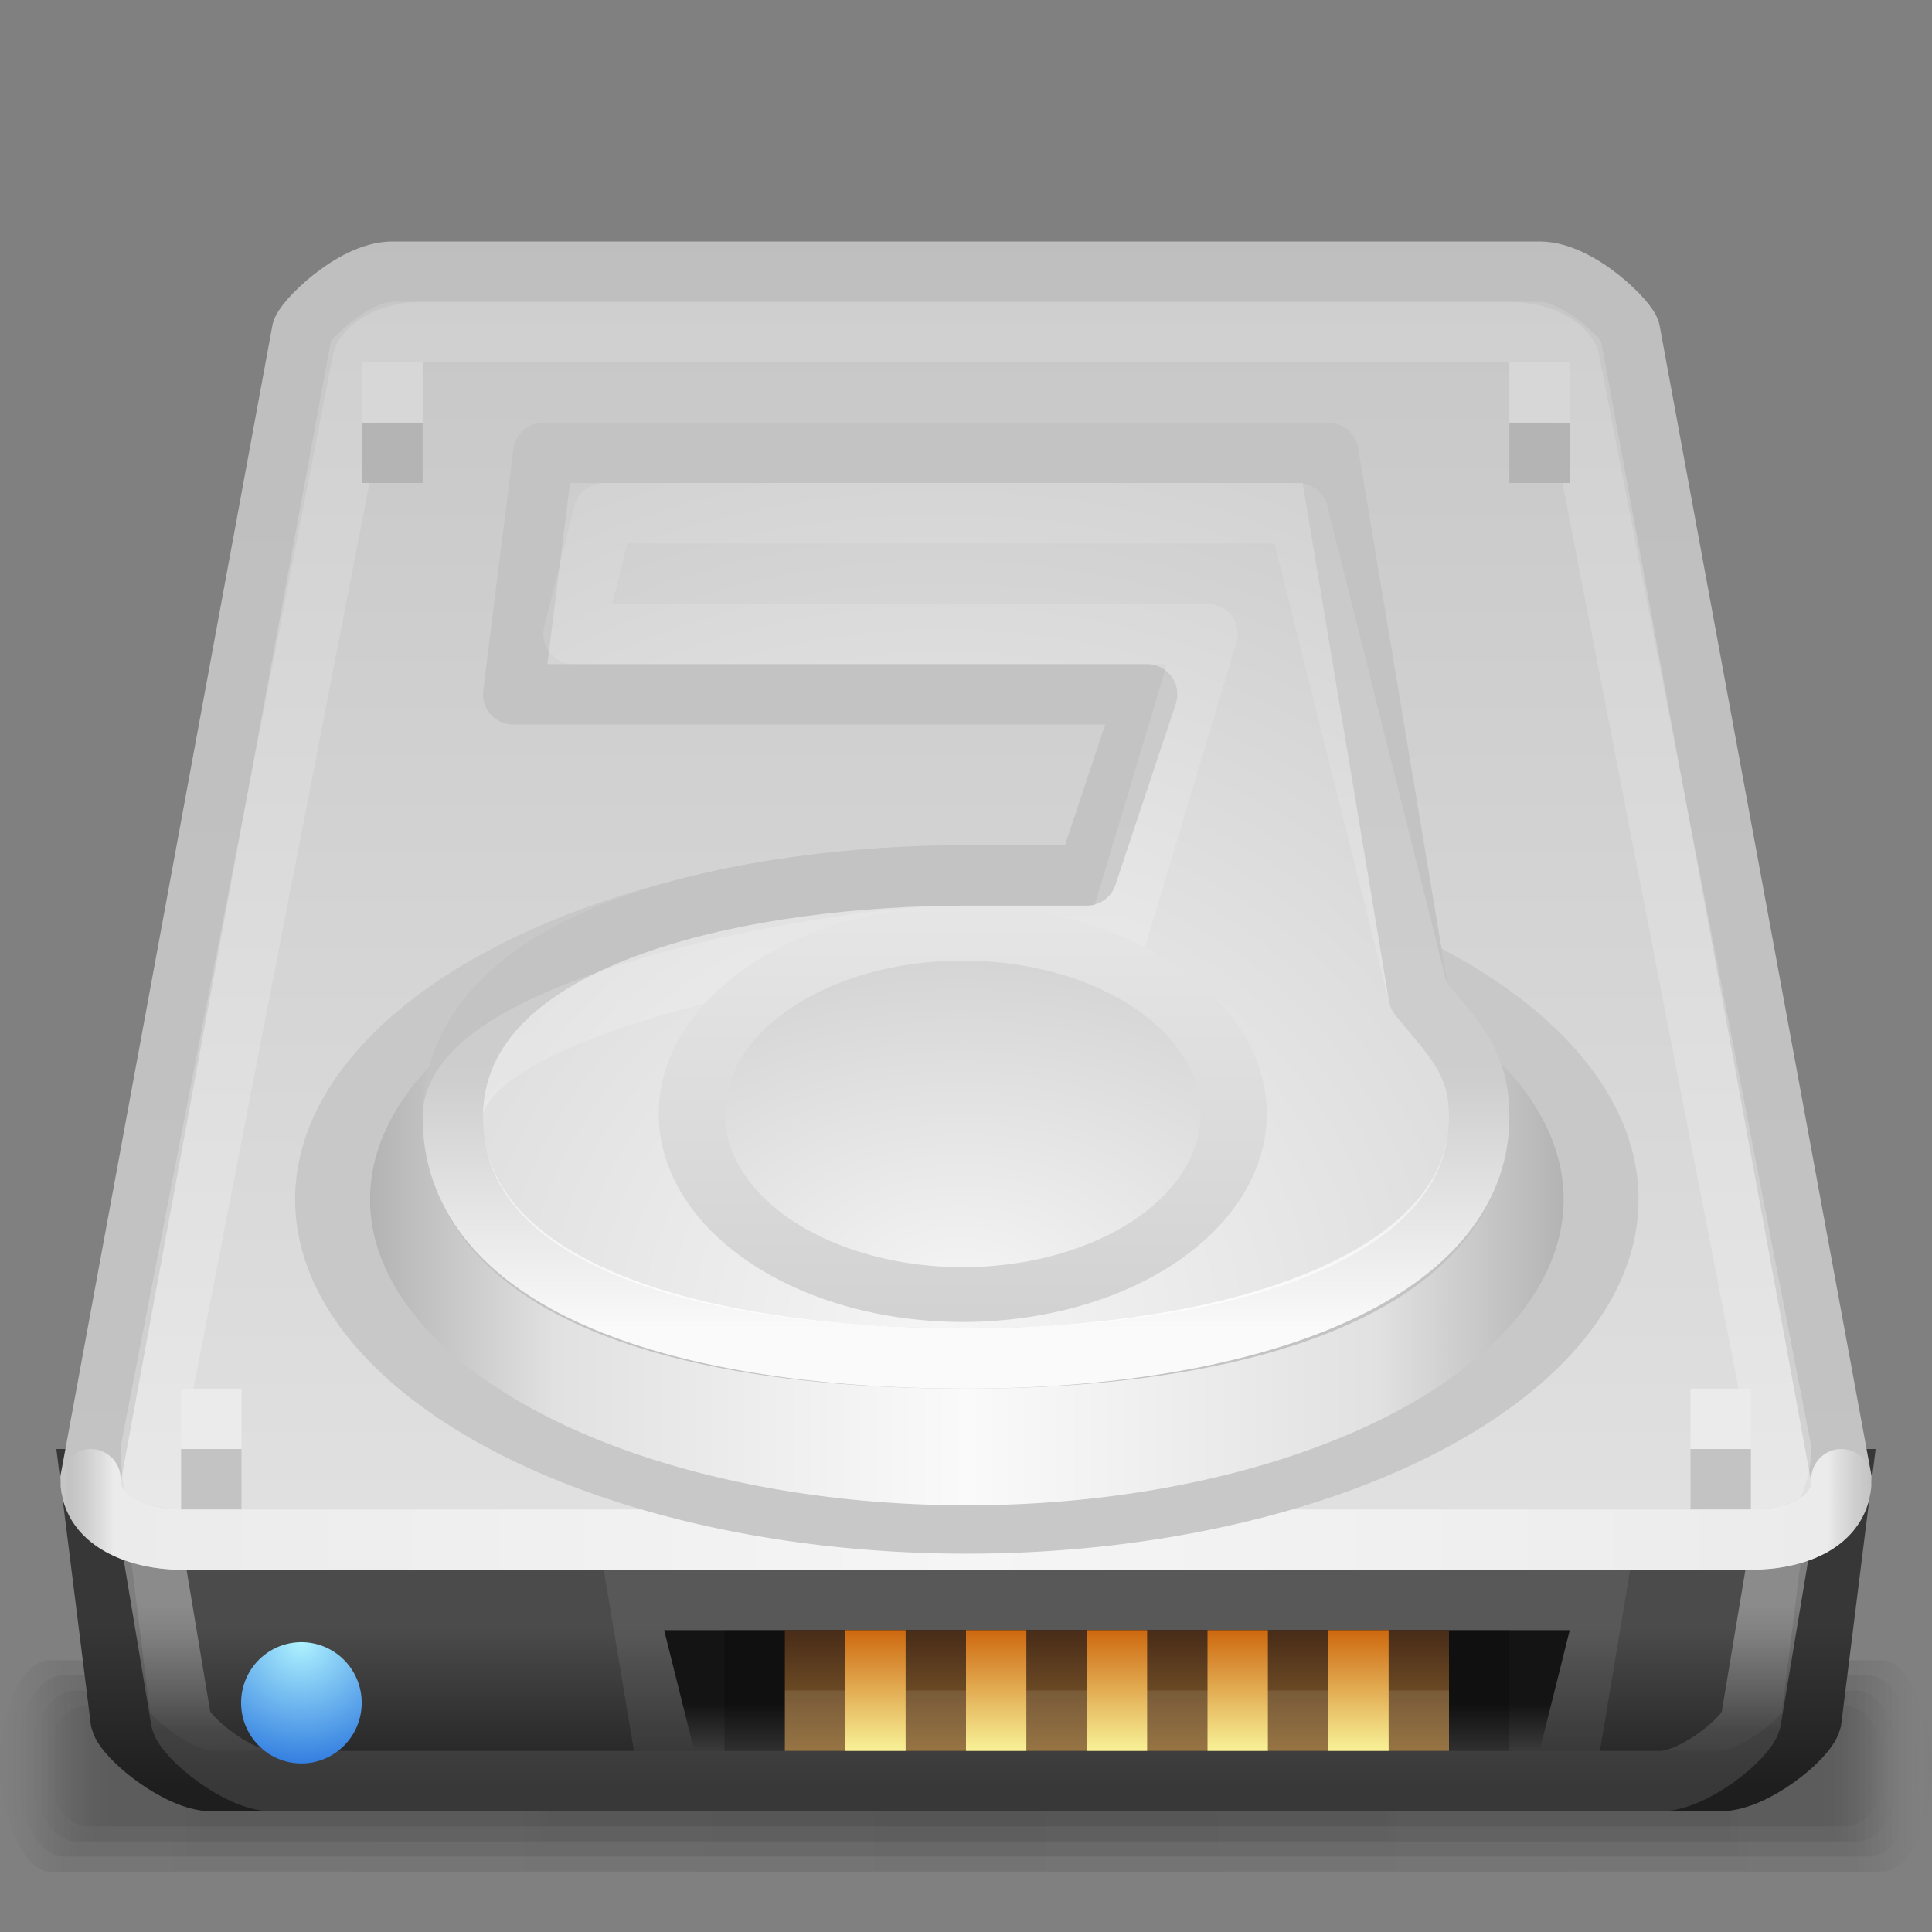 <?xml version="1.0" encoding="UTF-8" standalone="no"?>
<!-- Created with Inkscape (http://www.inkscape.org/) -->
<svg xmlns:rdf="http://www.w3.org/1999/02/22-rdf-syntax-ns#" xmlns="http://www.w3.org/2000/svg" height="32" width="32" version="1.1" xmlns:cc="http://creativecommons.org/ns#" xmlns:xlink="http://www.w3.org/1999/xlink" xmlns:dc="http://purl.org/dc/elements/1.1/">
 <rect width="100%" height="100%" fill="#808080" stroke="none"/>
 <title>Samée - 32px - HDD alt</title>
 <defs>
  <linearGradient id="floor-shadow-gradient">
   <stop stop-color="#000" stop-opacity="0.098" offset="0"/>
   <stop stop-color="#000" stop-opacity="0.078" offset="0.93"/>
   <stop stop-color="#000" stop-opacity="0" offset="1"/>
  </linearGradient>
  <linearGradient id="linearGradient3622" y2="120.25" gradientUnits="userSpaceOnUse" x2="64" gradientTransform="matrix(0.24,0,0,0.239,-0.082,0.919)" y1="108.97" x1="64">
   <stop stop-color="#4b4b4b" offset="0"/>
   <stop stop-color="#1e1e1e" offset="1"/>
  </linearGradient>
  <linearGradient id="linearGradient3982" y2="88.5" xlink:href="#floor-shadow-gradient" spreadMethod="reflect" gradientUnits="userSpaceOnUse" x2="474" gradientTransform="matrix(0.07,0,0,0.133,-1.908,17.45)" y1="88.5" x1="256"/>
  <linearGradient id="linearGradient3988" y2="88.5" xlink:href="#floor-shadow-gradient" spreadMethod="reflect" gradientUnits="userSpaceOnUse" x2="474" gradientTransform="matrix(0.071,0,0,0.167,-2.202,14.5)" y1="88.5" x1="256"/>
  <linearGradient id="linearGradient3992" y2="88.5" xlink:href="#floor-shadow-gradient" spreadMethod="reflect" gradientUnits="userSpaceOnUse" x2="474" gradientTransform="matrix(0.072,0,0,0.2,-2.495,11.55)" y1="88.5" x1="256"/>
  <linearGradient id="linearGradient3996" y2="88.5" xlink:href="#floor-shadow-gradient" spreadMethod="reflect" gradientUnits="userSpaceOnUse" x2="474" gradientTransform="matrix(0.073,0,0,0.233,-2.789,8.6)" y1="88.5" x1="256"/>
  <linearGradient id="linearGradient3871" y2="112.25" gradientUnits="userSpaceOnUse" x2="83" gradientTransform="matrix(0.24,0,0,0.239,-0.232,-1.115)" y1="12" x1="83">
   <stop stop-color="#c3c3c3" offset="0"/>
   <stop stop-color="#e1e1e1" offset="1"/>
  </linearGradient>
  <linearGradient id="linearGradient3881" y2="451.2" gradientUnits="userSpaceOnUse" x2="145" gradientTransform="matrix(0.06,0,0,0.06,0.195,-1.176)" y1="53.39" x1="145">
   <stop stop-color="#FFF" stop-opacity="0.118" offset="0"/>
   <stop stop-color="#FFF" stop-opacity="0.255" offset="1"/>
  </linearGradient>
  <linearGradient id="linearGradient3897" y2="443.25" spreadMethod="reflect" gradientUnits="userSpaceOnUse" x2="521.36" gradientTransform="matrix(0.06,0,0,0.06,-0.263,-1.174)" y1="443.25" x1="272.33">
   <stop stop-color="#f5f5f5" offset="0"/>
   <stop stop-color="#ebebeb" offset="0.95"/>
   <stop stop-color="#dcdcdc" stop-opacity="0" offset="1"/>
  </linearGradient>
  <radialGradient id="radialGradient4044" gradientUnits="userSpaceOnUse" cy="456.5" cx="68.25" gradientTransform="matrix(2.626,0,0,2.179,-111.002,-536.376)" r="11.75">
   <stop stop-color="#aff3ff" offset="0"/>
   <stop stop-color="#0f5cd7" offset="1"/>
  </radialGradient>
  <linearGradient id="linearGradient4085" y2="389" spreadMethod="reflect" gradientUnits="userSpaceOnUse" x2="356" y1="389" x1="260.5">
   <stop stop-color="#fafafa" offset="0"/>
   <stop stop-color="#e1e1e1" offset="0.65"/>
   <stop stop-color="#AAA" offset="1"/>
  </linearGradient>
  <linearGradient id="linearGradient4134" y2="392" gradientUnits="userSpaceOnUse" x2="198" gradientTransform="matrix(0.06,0,0,0.06,0.241,-1.465)" y1="158.45" x1="198">
   <stop stop-color="#FFF" stop-opacity="0.098" offset="0"/>
   <stop stop-color="#FFF" stop-opacity="0.176" offset="0.7"/>
   <stop stop-color="#FFF" stop-opacity="0.922" offset="1"/>
  </linearGradient>
  <radialGradient id="radialGradient4083" gradientUnits="userSpaceOnUse" cy="397" cx="256" gradientTransform="matrix(0.124,0,0,0.119,-16.132,-25.207)" r="160">
   <stop stop-color="#f5f5f5" offset="0"/>
   <stop stop-color="#c3c3c3" offset="1"/>
  </radialGradient>
  <radialGradient id="radialGradient4197" gradientUnits="userSpaceOnUse" cy="351" cx="231" gradientTransform="matrix(2,0,0,1.608,-231.085,-223.457)" r="51">
   <stop stop-color="#f5f5f5" offset="0"/>
   <stop stop-color="#d2d2d2" offset="1"/>
  </radialGradient>
  <linearGradient id="linearGradient4243" y2="478" gradientUnits="userSpaceOnUse" x2="377.01" gradientTransform="matrix(0.06,0,0,0.06,-0.252,0.448)" y1="463" x1="377.01">
   <stop stop-color="#141414" offset="0"/>
   <stop stop-color="#414141" offset="1"/>
  </linearGradient>
  <linearGradient id="linearGradient4860" y2="474" gradientUnits="userSpaceOnUse" x2="272" gradientTransform="matrix(0.052,0,0,0.182,3.136,-57.182)" y1="463" x1="272">
   <stop stop-color="#4b2e19" offset="0"/>
   <stop stop-color="#8e6830" offset="1"/>
  </linearGradient>
  <linearGradient id="linearGradient4192" y2="111" gradientUnits="userSpaceOnUse" x2="70" gradientTransform="matrix(0.241,0,0,0.24,-0.302,-0.867)" y1="11" x1="70">
   <stop stop-color="#bebebe" offset="0"/>
   <stop stop-color="#c3c3c3" offset="1"/>
  </linearGradient>
  <linearGradient id="linearGradient4117" y2="85" gradientUnits="userSpaceOnUse" x2="63.69" gradientTransform="matrix(0.3,0,0,0.299,0.6,3.268)" y1="78" x1="63.69">
   <stop stop-color="#FFF" stop-opacity="0.353" offset="0"/>
   <stop stop-color="#FFF" stop-opacity="0.118" offset="1"/>
  </linearGradient>
  <linearGradient id="linearGradient4125" y2="86.002" gradientUnits="userSpaceOnUse" x2="70.822" gradientTransform="matrix(0.3,0,0,0.299,0.695,3.904)" y1="77" x1="70.822">
   <stop stop-color="#373737" offset="0"/>
   <stop stop-color="#1e1e1e" offset="1"/>
  </linearGradient>
  <linearGradient id="linearGradient3242" y2="471" gradientUnits="userSpaceOnUse" x2="195" gradientTransform="matrix(0.25,0,0,0.25,-34.25,-88.75)" y1="463" x1="195">
   <stop stop-color="#cd680f" offset="0"/>
   <stop stop-color="#f8f298" offset="1"/>
  </linearGradient>
  <linearGradient id="linearGradient4040" y2="345.76" gradientUnits="userSpaceOnUse" x2="287.67" y1="252.17" x1="287.67">
   <stop stop-color="#e6e6e6" offset="0"/>
   <stop stop-color="#d2d2d2" offset="1"/>
  </linearGradient>
 </defs>
 <rect fill-rule="evenodd" rx="0.833" ry="1.75" height="3.5" width="32" y="27.5" x="0" fill="url(#linearGradient3996)"/>
 <rect fill-rule="evenodd" rx="0.787" ry="1.5" height="3" width="31.5" y="27.75" x="0.25" fill="url(#linearGradient3992)"/>
 <rect fill-rule="evenodd" rx="0.743" ry="1.25" height="2.5" width="31" y="28" x="0.5" fill="url(#linearGradient3988)"/>
 <rect fill-rule="evenodd" rx="0.7" ry="1" height="2" width="30.5" y="28.25" x="0.75" fill="url(#linearGradient3982)"/>
 <path d="m1.5,24.5,0.5,4c0.079,0.293,0.963,1,1.5,1h25c0.545,0,1.419-0.698,1.5-1l0.5-4z" stroke="url(#linearGradient4125)" stroke-width="1" fill="url(#linearGradient3622)"/>
 <path d="m2.5,25.5,0.5,3c0.079,0.293,0.963,1,1.5,1h23c0.545,0,1.419-0.698,1.5-1l0.5-3z" stroke="url(#linearGradient4117)" stroke-width="1" fill="none"/>
 <path d="m1.5,24.5c0,0.756,0.899,1,1.5,1h26c0.667,0,1.5-0.245,1.5-1l-3.5-19c0-0.148-0.834-1-1.5-1h-19c-0.667,0-1.5,0.855-1.5,1z" stroke="url(#linearGradient4192)" stroke-width="1" fill="url(#linearGradient3871)"/>
 <path d="m2.5,24c0,0.756,0.221,1.5,0.821,1.5h24.857c0.668,0,1.322-0.745,1.322-1.5l-3.5-18c0-0.148-0.334-0.5-1-0.5h-18c-0.667,0-1,0.354-1,0.5z" stroke="url(#linearGradient3881)" stroke-width="1" fill="none"/>
 <path stroke-linejoin="round" d="m1.5,24.5c0,0.697,0.806,1,1.5,1h26c0.759,0,1.5-0.297,1.5-1" stroke="url(#linearGradient3897)" stroke-linecap="round" stroke-miterlimit="4" stroke-dasharray="none" stroke-width="1" fill="none"/>
 <path d="M10.5,29,10,26,27,26,26.5,29z" fill-opacity="0.078" fill="#FFF"/>
 <path fill="url(#linearGradient4243)" d="M11.5,29,11,27,26,27,25.5,29z"/>
 <rect fill-rule="evenodd" fill-opacity="0.196" rx="0" ry="0" height="2" width="13" y="27" x="12" fill="#000"/>
 <rect fill-rule="evenodd" rx="0" ry="0" height="2" width="11" y="27" x="13" fill="url(#linearGradient4860)"/>
 <path stroke-linejoin="miter" d="m13,28.5,11,0" stroke-opacity="0.098" stroke="#FFF" stroke-linecap="butt" stroke-width="1px" fill="none"/>
 <rect id="rect4261" fill-rule="evenodd" rx="0" ry="0" height="2" width="1" y="27" x="14" fill="url(#linearGradient3242)"/>
 <use xlink:href="#rect4261" transform="translate(2,0)" height="32" width="32" y="0" x="0"/>
 <use xlink:href="#rect4261" transform="translate(4,0)" height="32" width="32" y="0" x="0"/>
 <use xlink:href="#rect4261" transform="translate(6,0)" height="32" width="32" y="0" x="0"/>
 <use xlink:href="#rect4261" transform="translate(8,0)" height="32" width="32" y="0" x="0"/>
 <path d="m356,312a95.5,77,0,1,1,-191,0,95.5,77,0,1,1,191,0z" fill-rule="evenodd" transform="matrix(0.11,0,0,0.071,-12.641,-2.286)" stroke="#c8c8c8" stroke-miterlimit="4" stroke-dasharray="none" stroke-width="11.284" fill="url(#linearGradient4085)"/>
 <path stroke-linejoin="round" d="M8.5,11.5,19,11.5,18,14.5h-2c-3.408,0-8.5,0.866-8.5,4,0,2.702,3.413,4,8.5,4s8.5-1.417,8.5-4c0-0.893-0.378-1.248-1-2l-1.5-9h-13z" stroke="#c3c3c3" stroke-width="1" fill="url(#radialGradient4083)"/>
 <path stroke-linejoin="round" d="m9.5,10.5,10.5,0-1.5,5h-2.5c-2.451,0-8.5,1.218-8.5,3,0,2.803,3.878,4,8.5,4s8.5-1.361,8.5-4c0-0.893-0.378-1.248-1-2l-2-8h-11.5z" stroke="url(#linearGradient4134)" stroke-width="1" fill="none"/>
 <path d="m282,300a51,41,0,1,1,-102,0,51,41,0,1,1,102,0z" fill-rule="evenodd" transform="matrix(0.088,0,0,0.073,-4.382,-3.451)" stroke="url(#linearGradient4040)" stroke-miterlimit="4" stroke-dasharray="none" stroke-width="12.445" fill="url(#radialGradient4197)"/>
 <path d="m80,468.25a11.75,9.75,0,1,1,-23.5,0,11.75,9.75,0,1,1,23.5,0z" fill-rule="evenodd" transform="matrix(0.085,0,0,0.103,-0.809,-20.026)" fill="url(#radialGradient4044)"/>
 <rect fill-rule="evenodd" rx="0" ry="0" height="1" width="1" y="24" x="3" fill="#c3c3c3"/>
 <rect fill-rule="evenodd" rx="0" ry="0" height="1" width="1" y="23" x="3" fill="#ebebeb"/>
 <rect fill-rule="evenodd" rx="0" ry="0" height="1" width="1" y="24" x="28" fill="#c3c3c3"/>
 <rect fill-rule="evenodd" rx="0" ry="0" height="1" width="1" y="23" x="28" fill="#ebebeb"/>
 <rect fill-rule="evenodd" rx="0" ry="0" height="1" width="1" y="7" x="6" fill="#b4b4b4"/>
 <rect fill-rule="evenodd" rx="0" ry="0" height="1" width="1" y="6" x="6" fill="#d7d7d7"/>
 <rect fill-rule="evenodd" rx="0" ry="0" height="1" width="1" y="7" x="25" fill="#b4b4b4"/>
 <rect fill-rule="evenodd" rx="0" ry="0" height="1" width="1" y="6" x="25" fill="#d7d7d7"/>
</svg>
